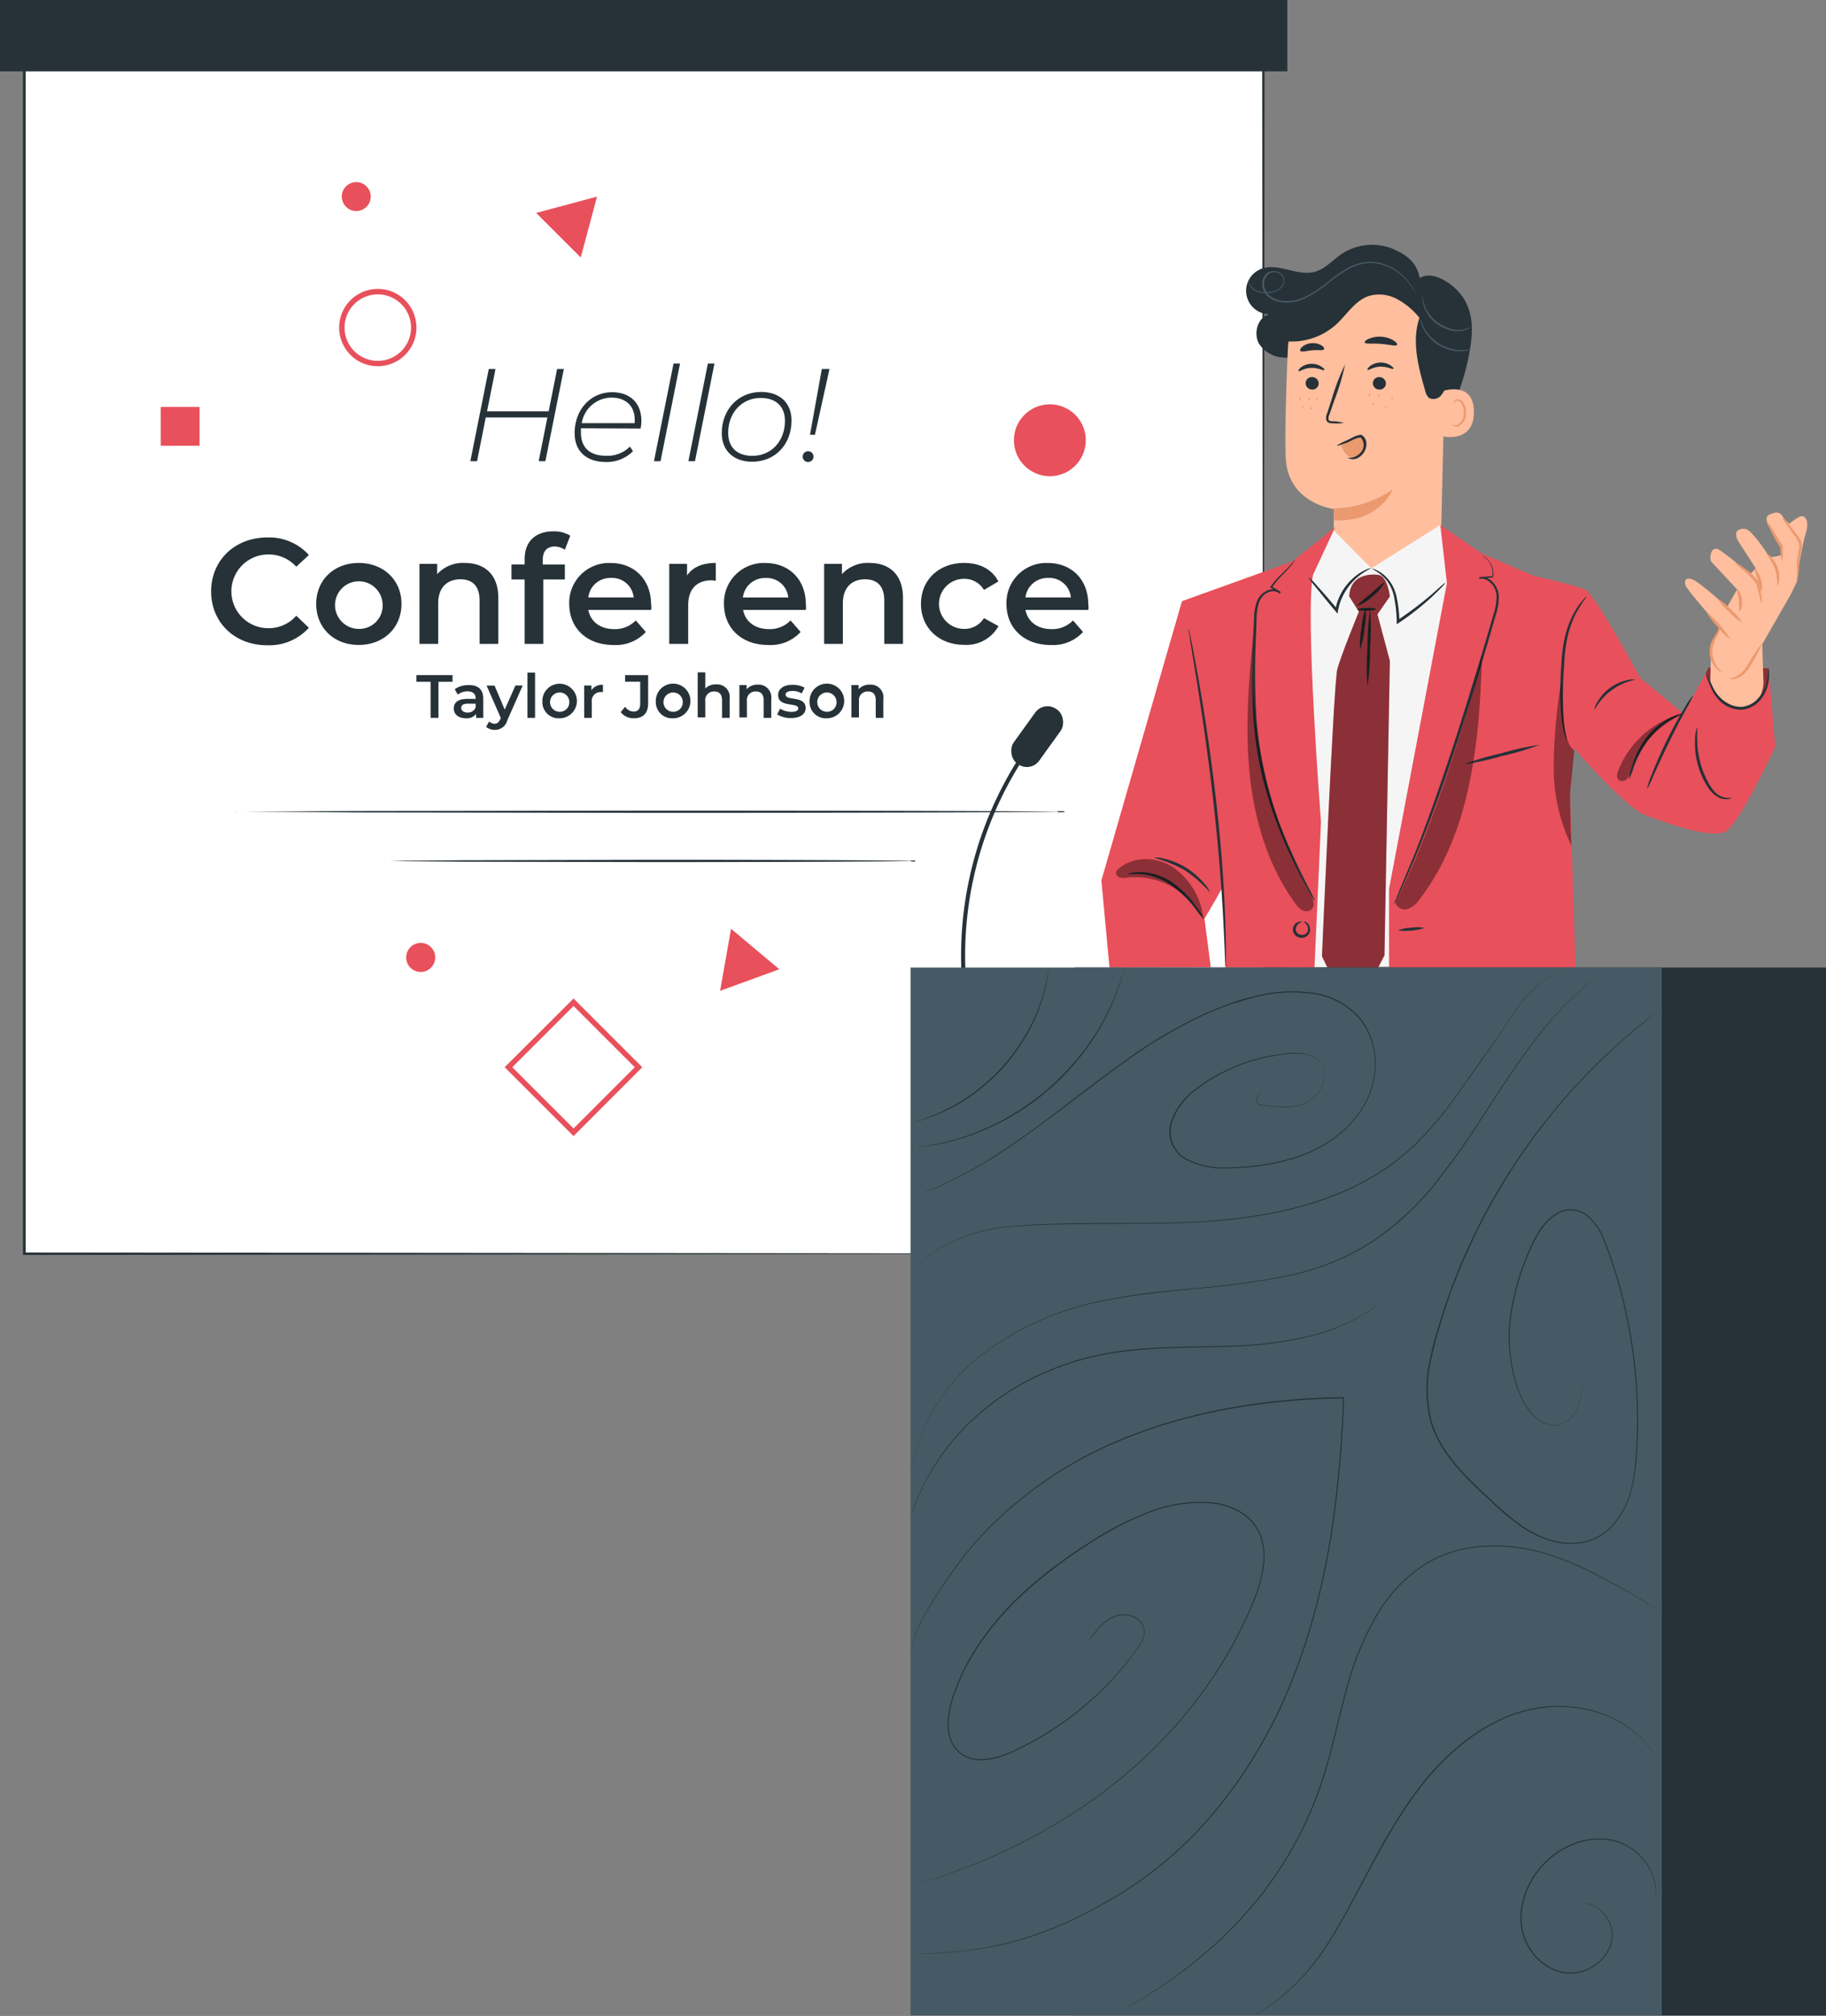<svg xmlns="http://www.w3.org/2000/svg" viewBox="0 0 338.33 373.51"><rect x="0" y="0" width="338.33" height="373.51" fill="#808080" stroke="none"/><defs><style>.cls-1{fill:#fff;}.cls-2{fill:#263238;}.cls-3{fill:#e8505b;}.cls-4{fill:#ffbe9d;}.cls-5{fill:#eb996e;}.cls-6{fill:#455a64;}.cls-7{fill:#f5f5f5;}.cls-8{opacity:0.4;}</style></defs><g id="Layer_2" data-name="Layer 2"><g id="Screen"><rect class="cls-1" x="4.47" y="2.67" width="229.61" height="229.61"/><path class="cls-2" d="M234.09,232.28c0-1.92-.09-91.95-.23-229.61l.23.23L4.5,2.93h0l.26-.26c0,84.08,0,162.88,0,229.61l-.23-.22,229.62.22-229.62.23H4.25v-.23c0-66.73,0-145.53,0-229.61V2.41H4.5l229.59,0h.22v.22C234.18,140.33,234.09,230.36,234.09,232.28Z"/><rect class="cls-2" width="238.53" height="13.22"/><path class="cls-2" d="M104.47,68.37l-3.42,17.08H99.81l1.61-8.1H90l-1.61,8.1H87.15l3.41-17.08h1.25l-1.57,7.84h11.42l1.56-7.84Z"/><path class="cls-2" d="M107.64,79.35c0,.27,0,.54,0,.81,0,2.75,1.61,4.29,4.71,4.29a5.87,5.87,0,0,0,4.37-1.71l.56.86a6.86,6.86,0,0,1-5,2c-3.62,0-5.81-2-5.81-5.34,0-4.35,2.95-7.59,6.95-7.59,3.32,0,5.42,2,5.42,5.32a7.62,7.62,0,0,1-.15,1.41Zm.15-.95h9.81c0-.22,0-.41,0-.63,0-2.64-1.75-4.1-4.29-4.1A5.61,5.61,0,0,0,107.79,78.4Z"/><path class="cls-2" d="M124.8,67.35H126l-3.61,18.1h-1.22Z"/><path class="cls-2" d="M131.16,67.35h1.22l-3.61,18.1h-1.22Z"/><path class="cls-2" d="M133.73,80.26c0-4.37,3.05-7.64,7.29-7.64,3.44,0,5.64,2,5.64,5.29,0,4.39-3,7.64-7.3,7.64C135.92,85.55,133.73,83.48,133.73,80.26ZM145.44,78c0-2.71-1.66-4.27-4.52-4.27-3.44,0-6,2.73-6,6.46,0,2.71,1.66,4.27,4.51,4.27C142.9,84.45,145.44,81.74,145.44,78Z"/><path class="cls-2" d="M148.73,84.6a1,1,0,0,1,1-1,1,1,0,0,1,1,1,1,1,0,0,1-1,1A1,1,0,0,1,148.73,84.6Zm3.54-16.23h1.42L151,80.55h-.92Z"/><path class="cls-2" d="M39.12,109.58c0-5.81,4.44-10,10.41-10a9.87,9.87,0,0,1,7.7,3.25L54.89,105a6.83,6.83,0,0,0-5.19-2.27,6.83,6.83,0,1,0,0,13.66,6.73,6.73,0,0,0,5.19-2.31l2.34,2.23a9.87,9.87,0,0,1-7.72,3.24C43.56,119.57,39.12,115.38,39.12,109.58Z"/><path class="cls-2" d="M58.59,111.88c0-4.44,3.33-7.58,7.88-7.58s7.92,3.14,7.92,7.58-3.31,7.61-7.92,7.61S58.59,116.33,58.59,111.88Zm12.3,0a4.41,4.41,0,1,0-4.42,4.64A4.32,4.32,0,0,0,70.89,111.88Z"/><path class="cls-2" d="M92.33,110.8v8.5H88.86v-8.06c0-2.63-1.31-3.91-3.53-3.91-2.47,0-4.14,1.5-4.14,4.47v7.5H77.72V104.47H81v1.91a6.46,6.46,0,0,1,5.11-2.08C89.69,104.3,92.33,106.33,92.33,110.8Z"/><path class="cls-2" d="M100.57,103.69v.89h4.09v2.78h-4V119.3H97.21V107.36H94.77v-2.78h2.44v-1c0-3.11,1.86-5.13,5.31-5.13a5.62,5.62,0,0,1,3.14.8l-1,2.61a3.39,3.39,0,0,0-1.91-.61C101.32,101.3,100.57,102.11,100.57,103.69Z"/><path class="cls-2" d="M120.65,113H109c.41,2.17,2.22,3.56,4.8,3.56a5.33,5.33,0,0,0,4-1.61l1.86,2.14a7.52,7.52,0,0,1-6,2.41c-5,0-8.19-3.19-8.19-7.61a7.37,7.37,0,0,1,7.66-7.58c4.33,0,7.5,3,7.5,7.67C120.71,112.24,120.68,112.66,120.65,113ZM109,110.69h8.41a4,4,0,0,0-4.19-3.61A4.09,4.09,0,0,0,109,110.69Z"/><path class="cls-2" d="M132.62,104.3v3.31a4,4,0,0,0-.8-.09c-2.64,0-4.31,1.56-4.31,4.58v7.2H124V104.47h3.3v2.16C128.34,105.08,130.15,104.3,132.62,104.3Z"/><path class="cls-2" d="M149.31,113H137.68c.41,2.17,2.22,3.56,4.8,3.56a5.33,5.33,0,0,0,4-1.61l1.86,2.14a7.54,7.54,0,0,1-6,2.41c-5,0-8.2-3.19-8.2-7.61a7.38,7.38,0,0,1,7.67-7.58c4.33,0,7.5,3,7.5,7.67C149.37,112.24,149.34,112.66,149.31,113Zm-11.66-2.3h8.41a4,4,0,0,0-4.19-3.61A4.09,4.09,0,0,0,137.65,110.69Z"/><path class="cls-2" d="M167.31,110.8v8.5h-3.47v-8.06c0-2.63-1.31-3.91-3.53-3.91-2.47,0-4.14,1.5-4.14,4.47v7.5H152.7V104.47H156v1.91a6.46,6.46,0,0,1,5.11-2.08C164.67,104.3,167.31,106.33,167.31,110.8Z"/><path class="cls-2" d="M170.64,111.88c0-4.44,3.33-7.58,8-7.58,2.89,0,5.2,1.19,6.34,3.44l-2.67,1.56a4.19,4.19,0,0,0-3.69-2.06,4.64,4.64,0,0,0,0,9.28,4.2,4.2,0,0,0,3.69-2L185,116a6.76,6.76,0,0,1-6.34,3.47C174,119.49,170.64,116.33,170.64,111.88Z"/><path class="cls-2" d="M201.66,113H190c.42,2.17,2.22,3.56,4.81,3.56a5.31,5.31,0,0,0,4-1.61l1.86,2.14a7.51,7.51,0,0,1-6,2.41c-5,0-8.19-3.19-8.19-7.61a7.38,7.38,0,0,1,7.67-7.58c4.33,0,7.49,3,7.49,7.67C201.71,112.24,201.69,112.66,201.66,113ZM190,110.69h8.42a4,4,0,0,0-4.19-3.61A4.11,4.11,0,0,0,190,110.69Z"/><path class="cls-2" d="M79.78,126.32H77.16v-1.24h6.69v1.24H81.24V133H79.78Z"/><path class="cls-2" d="M89.54,129.44V133H88.21v-.73a2.13,2.13,0,0,1-1.89.81c-1.38,0-2.24-.75-2.24-1.8s.67-1.79,2.5-1.79h1.55v-.09c0-.82-.5-1.31-1.5-1.31a3,3,0,0,0-1.82.6l-.55-1a4.18,4.18,0,0,1,2.54-.75C88.53,126.88,89.54,127.7,89.54,129.44Zm-1.41,1.64v-.7H86.68c-1,0-1.22.36-1.22.8s.43.84,1.15.84A1.54,1.54,0,0,0,88.13,131.08Z"/><path class="cls-2" d="M96.85,127,94,133.45a2.34,2.34,0,0,1-2.32,1.78,2.48,2.48,0,0,1-1.61-.56l.56-1a1.52,1.52,0,0,0,1,.42c.49,0,.79-.24,1.06-.84l.1-.23-2.63-6h1.47l1.89,4.45L95.5,127Z"/><path class="cls-2" d="M97.73,124.61h1.41V133H97.73Z"/><path class="cls-2" d="M100.49,130a3.2,3.2,0,1,1,3.19,3.08A3,3,0,0,1,100.49,130Zm5,0a1.79,1.79,0,1,0-1.8,1.88A1.75,1.75,0,0,0,105.48,130Z"/><path class="cls-2" d="M111.72,126.88v1.34l-.32,0a1.64,1.64,0,0,0-1.75,1.86V133h-1.41v-6h1.34v.88A2.38,2.38,0,0,1,111.72,126.88Z"/><path class="cls-2" d="M115,131.94l.83-1a1.93,1.93,0,0,0,1.57.9c.81,0,1.22-.49,1.22-1.46v-4.07h-2.8v-1.23h4.27v5.23c0,1.85-.93,2.77-2.66,2.77A3,3,0,0,1,115,131.94Z"/><path class="cls-2" d="M121.51,130a3.21,3.21,0,1,1,3.2,3.08A3,3,0,0,1,121.51,130Zm5,0a1.79,1.79,0,1,0-1.79,1.88A1.75,1.75,0,0,0,126.5,130Z"/><path class="cls-2" d="M135.19,129.52V133h-1.41V129.7c0-1.07-.53-1.59-1.43-1.59a1.59,1.59,0,0,0-1.67,1.81v3h-1.41v-8.35h1.41v3a2.66,2.66,0,0,1,2-.77A2.35,2.35,0,0,1,135.19,129.52Z"/><path class="cls-2" d="M142.9,129.52V133h-1.41V129.7c0-1.07-.53-1.59-1.43-1.59a1.59,1.59,0,0,0-1.67,1.81v3H137v-6h1.34v.78a2.61,2.61,0,0,1,2.07-.85A2.35,2.35,0,0,1,142.9,129.52Z"/><path class="cls-2" d="M144,132.37l.54-1.07a4,4,0,0,0,2.1.59c.89,0,1.26-.24,1.26-.66,0-1.15-3.72-.07-3.72-2.47,0-1.13,1-1.88,2.65-1.88a4.73,4.73,0,0,1,2.25.52l-.54,1.07a3.26,3.26,0,0,0-1.72-.45c-.86,0-1.26.28-1.26.68,0,1.21,3.71.13,3.71,2.48,0,1.13-1,1.86-2.72,1.86A4.8,4.8,0,0,1,144,132.37Z"/><path class="cls-2" d="M150,130a3.21,3.21,0,1,1,3.2,3.08A3,3,0,0,1,150,130Zm5,0a1.79,1.79,0,1,0-1.79,1.88A1.75,1.75,0,0,0,155,130Z"/><path class="cls-2" d="M163.67,129.52V133h-1.41V129.7c0-1.07-.53-1.59-1.43-1.59a1.6,1.6,0,0,0-1.68,1.81v3h-1.4v-6h1.34v.78a2.61,2.61,0,0,1,2.07-.85A2.35,2.35,0,0,1,163.67,129.52Z"/><path class="cls-3" d="M70,67.85a7.16,7.16,0,1,1,7.16-7.15A7.16,7.16,0,0,1,70,67.85Zm0-13.31a6.16,6.16,0,1,0,6.16,6.16A6.16,6.16,0,0,0,70,54.54Z"/><circle class="cls-3" cx="194.52" cy="81.57" r="6.66"/><path class="cls-3" d="M177.59,195.06a7.16,7.16,0,1,1,7.16-7.16A7.17,7.17,0,0,1,177.59,195.06Zm0-13.31a6.16,6.16,0,1,0,6.16,6.15A6.17,6.17,0,0,0,177.59,181.75Z"/><path class="cls-3" d="M68.69,36.42A2.68,2.68,0,1,1,66,33.74,2.68,2.68,0,0,1,68.69,36.42Z"/><path class="cls-3" d="M80.64,177.38A2.69,2.69,0,1,1,78,174.7,2.68,2.68,0,0,1,80.64,177.38Z"/><polygon class="cls-3" points="103.47 43.58 99.34 39.45 104.98 37.94 110.62 36.43 109.11 42.06 107.6 47.7 103.47 43.58"/><polygon class="cls-3" points="138.91 181.58 133.42 183.58 134.44 177.83 135.45 172.08 139.92 175.83 144.39 179.58 138.91 181.58"/><rect class="cls-3" x="29.79" y="75.4" width="7.19" height="7.19"/><path class="cls-3" d="M106.27,210.49,93.51,197.73,106.27,185,119,197.73ZM94.92,197.73l11.35,11.35,11.34-11.35-11.34-11.34Z"/><path class="cls-2" d="M195.81,150.3l.34,0,1.07,0v.09c-6.49.12-38.1.21-76.09.21l-54.82-.07L49.7,150.4l-4.52,0-1.17,0a2,2,0,0,1-.4,0,3,3,0,0,1,.4,0l1.17,0,4.52-.05,16.61-.08,54.82-.08c38,0,69.6.09,76.09.22v.09l-1.07,0A1.44,1.44,0,0,1,195.81,150.3Z"/><path class="cls-2" d="M168.66,159.42l.22,0,.69,0v.09c-4.16.12-24.39.21-48.7.21l-35.08-.07-10.63-.09-2.89-.05-.75,0a.79.79,0,0,1-.25,0,.67.67,0,0,1,.25,0l.75,0,2.89-.05,10.63-.08,35.08-.08c24.31,0,44.54.09,48.7.21v.1l-.69,0C168.73,159.44,168.66,159.43,168.66,159.42Z"/></g><g id="Character_4" data-name="Character 4"><path class="cls-2" d="M233.67,49.82c3.14-1.21,6.69,1.42,9.94.54,2-.54,3.36-2.25,5.07-3.37a10.29,10.29,0,0,1,9.11-1c2.82,1.18,4.68,2.53,5.27,5.53,2.37-1.6,6.72,1.21,8.34,4.11s1.5,6,.93,9.31a43.8,43.8,0,0,1-6.12,15.93c-.27.43-.71.91-1.19.73a1.13,1.13,0,0,1-.54-.85,37,37,0,0,1-.49-8.93,22.23,22.23,0,0,0-1.2-8.82c-1.14-2.76-3.54-5.19-6.51-5.55a9.48,9.48,0,0,0-6.23,1.81c-1.84,1.22-3.42,2.78-5.16,4.14a12.15,12.15,0,0,1-5.91,2.8,5.78,5.78,0,0,1-5.71-2.53c-1.08-1.93-.24-4.84,1.88-5.45a4.34,4.34,0,0,1-1.48-8.39Z"/><path class="cls-4" d="M267.78,66.17,267,99.68c-.13,5.7-5.74,10.52-11.42,10.1h0c-5.31-.38-8.64-5.26-8.52-10.58.07-2.52.11-4.62.1-4.88,0,0-8.51-1-8.93-9.46-.2-4.08.06-12.54.39-20.18A15.78,15.78,0,0,1,253.8,49.61l.81,0C263.43,49.76,268.2,57.36,267.78,66.17Z"/><path class="cls-5" d="M247.14,94.2a19.74,19.74,0,0,0,10.92-3.55s-2.38,6.19-10.86,5.74Z"/><path class="cls-2" d="M241.91,71a1.22,1.22,0,0,0,1.22,1.18,1.16,1.16,0,0,0,1.2-1.14,1.2,1.2,0,0,0-1.21-1.17A1.15,1.15,0,0,0,241.91,71Z"/><path class="cls-2" d="M240.59,68.76c.16.16,1-.56,2.35-.6s2.28.57,2.41.4-.09-.35-.52-.63a3.25,3.25,0,0,0-1.94-.52,3.15,3.15,0,0,0-1.86.68C240.64,68.41,240.52,68.7,240.59,68.76Z"/><path class="cls-2" d="M254.37,71a1.21,1.21,0,0,0,1.21,1.18,1.16,1.16,0,0,0,1.21-1.14,1.21,1.21,0,0,0-1.21-1.17A1.15,1.15,0,0,0,254.37,71Z"/><path class="cls-2" d="M253.38,68.53c.16.15,1.05-.56,2.35-.6s2.28.56,2.41.4-.09-.35-.52-.64a3.39,3.39,0,0,0-1.94-.52,3.22,3.22,0,0,0-1.86.68C253.43,68.17,253.31,68.46,253.38,68.53Z"/><path class="cls-2" d="M249,78.35a8,8,0,0,0-2.13-.3c-.33,0-.65-.08-.71-.3a1.66,1.66,0,0,1,.18-1l.89-2.56a44.4,44.4,0,0,0,2-6.7,43.13,43.13,0,0,0-2.5,6.53c-.29.9-.57,1.75-.84,2.57a2,2,0,0,0-.13,1.31.83.83,0,0,0,.57.47,2.4,2.4,0,0,0,.57.06A8.75,8.75,0,0,0,249,78.35Z"/><path class="cls-2" d="M252.86,63.45c.14.35,1.43.13,3,.26s2.79.49,3,.17c.08-.16-.15-.48-.66-.8a5.14,5.14,0,0,0-4.52-.33C253.07,63,252.8,63.28,252.86,63.45Z"/><path class="cls-2" d="M240.93,65c.24.29,1.13,0,2.2-.1s2,.12,2.2-.2c.08-.15-.07-.44-.48-.71a3.08,3.08,0,0,0-1.81-.41,3,3,0,0,0-1.73.66C240.94,64.53,240.83,64.84,240.93,65Z"/><path class="cls-4" d="M267.32,72.46c.14-.06,5.75-1.93,5.78,3.86s-5.79,4.63-5.8,4.46S267.32,72.46,267.32,72.46Z"/><path class="cls-5" d="M269.06,78.58s.1.07.27.14a1,1,0,0,0,.75,0,2.51,2.51,0,0,0,1.14-2.25,3.17,3.17,0,0,0-.29-1.44,1.12,1.12,0,0,0-.76-.77.5.5,0,0,0-.59.28c-.08.16,0,.27-.07.28s-.13-.09-.08-.33a.67.67,0,0,1,.22-.37.81.81,0,0,1,.56-.15,1.42,1.42,0,0,1,1.06.9,3.47,3.47,0,0,1,.36,1.61A2.61,2.61,0,0,1,270.17,79a1.08,1.08,0,0,1-.92-.15C269.07,78.72,269,78.59,269.06,78.58Z"/><path class="cls-2" d="M236.76,63a12.26,12.26,0,0,0,10.77-2.85c2-1.82,3.49-4.39,6-5.28a6.86,6.86,0,0,1,5.28.52A13.34,13.34,0,0,1,263,58.89c-1.48,4.37-.2,9.12,1.08,13.55a2.32,2.32,0,0,0,.73,1.31,1.83,1.83,0,0,0,2.28-.6,7.09,7.09,0,0,0,1.43-3.83,23.71,23.71,0,0,0-.41-9.38,16.2,16.2,0,0,0-4.75-8,15.42,15.42,0,0,0-10.92-3.67,18.85,18.85,0,0,0-10.78,4.32,11,11,0,0,0-3.4,4.22"/><path class="cls-6" d="M231.32,52a1.2,1.2,0,0,0,.07.5,2.4,2.4,0,0,0,.85,1.17,3.72,3.72,0,0,0,2.19.64,6.05,6.05,0,0,0,1.43-.15,3,3,0,0,0,1.45-.73,2,2,0,0,0,.66-1.66,1.8,1.8,0,0,0-1.28-1.44,2.46,2.46,0,0,0-1.05-.09,1.94,1.94,0,0,0-1,.48,2.64,2.64,0,0,0-.79,2.06,3.11,3.11,0,0,0,1,2.09A4.73,4.73,0,0,0,237,55.93a7.67,7.67,0,0,0,4.93-.72,22.19,22.19,0,0,0,4.18-2.74,26.85,26.85,0,0,1,3.79-2.62,8.59,8.59,0,0,1,3.93-1.12,8.41,8.41,0,0,1,3.5.76,10.31,10.31,0,0,1,4,3.35c.36.5.61.91.78,1.2a2.64,2.64,0,0,0,.26.43l-.05-.12-.16-.34a12.6,12.6,0,0,0-.74-1.24,10.18,10.18,0,0,0-4-3.46,8.42,8.42,0,0,0-3.58-.82,8.9,8.9,0,0,0-4.06,1.12A27.9,27.9,0,0,0,246,52.25a22.61,22.61,0,0,1-4.13,2.7,7.41,7.41,0,0,1-4.74.7,4.38,4.38,0,0,1-2-1,2.77,2.77,0,0,1-.91-1.9,2.38,2.38,0,0,1,.69-1.86,1.74,1.74,0,0,1,1.78-.35,1.57,1.57,0,0,1,1.13,1.23,1.82,1.82,0,0,1-.58,1.49,2.9,2.9,0,0,1-1.35.71,6.9,6.9,0,0,1-1.39.16,3.75,3.75,0,0,1-2.12-.57,2.45,2.45,0,0,1-.87-1.1A4.35,4.35,0,0,1,231.32,52Z"/><path class="cls-6" d="M272.62,60.57a10.17,10.17,0,0,1-1.75.52,5,5,0,0,1-1.95-.13,8.37,8.37,0,0,1-2.2-1A6.73,6.73,0,0,1,264,56.65a12.8,12.8,0,0,1-.45-1.78,1.4,1.4,0,0,0,0,.5,5.56,5.56,0,0,0,.27,1.35,6.6,6.6,0,0,0,2.74,3.52,8.38,8.38,0,0,0,2.3,1,4.93,4.93,0,0,0,2,.07,4.28,4.28,0,0,0,1.3-.45A1.65,1.65,0,0,0,272.62,60.57Z"/><path class="cls-6" d="M272.52,64.76c0-.05-.68.13-1.77.1a7.93,7.93,0,0,1-6.92-4.21c-.52-1-.67-1.63-.72-1.62a1.23,1.23,0,0,0,.08.48,7.43,7.43,0,0,0,.46,1.24,7.83,7.83,0,0,0,2.92,3.2,7.74,7.74,0,0,0,4.18,1.12,7,7,0,0,0,1.31-.16C272.37,64.84,272.53,64.78,272.52,64.76Z"/><path class="cls-5" d="M257.91,73.9a.16.16,0,0,0,.17-.14.15.15,0,0,0-.12-.17.15.15,0,0,0-.17.13A.16.16,0,0,0,257.91,73.9Z"/><path class="cls-5" d="M255.41,73.43c.07,0,.15-.06.17-.16a.15.15,0,1,0-.29,0A.19.19,0,0,0,255.41,73.43Z"/><path class="cls-5" d="M253.73,73.45c.08,0,.15-.1.16-.22s0-.24-.12-.25-.15.09-.16.22S253.65,73.44,253.73,73.45Z"/><path class="cls-5" d="M256.75,75.5c.08,0,.14,0,.14-.1s-.07-.09-.15-.08-.14,0-.14.09S256.67,75.5,256.75,75.5Z"/><path class="cls-5" d="M254.45,75.06a.16.16,0,0,0,.15-.16.15.15,0,0,0-.13-.17.17.17,0,0,0-.16.16A.16.16,0,0,0,254.45,75.06Z"/><path class="cls-5" d="M242.54,74.09a.16.16,0,0,0,.17-.14.15.15,0,0,0-.12-.18.15.15,0,0,0-.17.13A.17.17,0,0,0,242.54,74.09Z"/><path class="cls-5" d="M240.84,74c.08,0,.15-.07.16-.17a.18.18,0,0,0-.14-.19c-.08,0-.14.07-.15.17S240.76,74,240.84,74Z"/><path class="cls-5" d="M244,74.07a.13.13,0,0,0,.16-.1.14.14,0,0,0-.28,0A.13.13,0,0,0,244,74.07Z"/><path class="cls-5" d="M242.85,75.81a.15.15,0,0,0,.19-.1.15.15,0,1,0-.27-.11A.16.16,0,0,0,242.85,75.81Z"/><path class="cls-5" d="M241.39,75.58a.15.15,0,0,0,.1-.16.14.14,0,0,0-.27.08A.13.13,0,0,0,241.39,75.58Z"/><path class="cls-5" d="M248.45,82.33c1.62,5.29,6.35.56,3.46-1.55a24.84,24.84,0,0,0-3.66,1.36"/><path class="cls-2" d="M249.63,84.77c1.72.4,4.05-1.61,2.56-3.67-.71-.21-2.15.83-2.88,1-2.07.78-2.14.61-.15-.34.9-.31,2.05-1.25,3.12-1.2C254.64,82.23,251.93,86.22,249.63,84.77Z"/><polygon class="cls-7" points="246.92 98.06 254.09 105.3 266.87 97.26 270.61 103.94 264.27 179.04 238.19 179.26 239.92 110.5 246.92 98.06"/><path class="cls-3" d="M205.57,179.26l-1.5-16.13L219,111.38,223.84,130s3.1,32.64,3.1,33.31-3.77,6.89-3.77,6.89l1.16,9Z"/><path class="cls-3" d="M247.39,97.67l-8,6.38L219,111.38l3.93,20.87,3.6,32.15.57,14.86h16.46l1.2-27s-3-38.65-1.47-45.76Z"/><path class="cls-3" d="M266.87,97.26l7.6,5.24,9.77,4.22s10.54,2.31,10.09,3-3.42,37.22-3.42,37.22l1,32.34H257.37V164.68l10.72-56.62Z"/><path class="cls-3" d="M294.05,109.7c1.46.39,9.85,15.9,9.85,15.9l8.06,6.69,4.65-8.61,11.08.14,1.23,14.49s-6.57,14.22-9.16,15.72-10.8-1.5-14.9-3-15.37-14.89-15.37-14.89Z"/><path class="cls-2" d="M223.09,170.36a18,18,0,0,1-1.62-2,21.48,21.48,0,0,0-4.37-4.29,11.7,11.7,0,0,0-5.63-2.12,24.59,24.59,0,0,0-2.55.05s.22-.13.66-.24a7.36,7.36,0,0,1,1.91-.18,11.06,11.06,0,0,1,5.91,2.06,18.45,18.45,0,0,1,4.36,4.5A9.63,9.63,0,0,1,223.09,170.36Z"/><path class="cls-2" d="M224.2,165.34a24.54,24.54,0,0,0-4.67-4.1,25.29,25.29,0,0,0-5.77-2.34,4.87,4.87,0,0,1,1.86.18,13.69,13.69,0,0,1,4.18,1.71,14.08,14.08,0,0,1,3.41,3A4.63,4.63,0,0,1,224.2,165.34Z"/><path class="cls-2" d="M243.61,167a4.84,4.84,0,0,1-.4-.62c-.24-.41-.6-1-1-1.81-.88-1.59-2.12-3.91-3.47-6.87a81.64,81.64,0,0,1-4-10.67,63,63,0,0,1-2.48-13.75,134.53,134.53,0,0,1-.06-15.13q.08-1.73.15-3.33a10.87,10.87,0,0,1,.45-3.13,4.24,4.24,0,0,1,.72-1.34,3.58,3.58,0,0,1,1.18-.88,2.45,2.45,0,0,1,2.62.23l-.2.28-1.66-1.07-.13-.08.08-.12a13.94,13.94,0,0,1,1.92-2.23c.6-.6,1.12-1.11,1.52-1.53s.7-.77.89-1,.27-.37.29-.36a1.63,1.63,0,0,1-.23.41,9.13,9.13,0,0,1-.83,1.07c-.38.44-.89,1-1.47,1.58a14.84,14.84,0,0,0-1.83,2.22l-.05-.21,1.68,1-.2.27a2.09,2.09,0,0,0-2.24-.14,2.93,2.93,0,0,0-1,.79,4,4,0,0,0-.64,1.22,11,11,0,0,0-.4,3q-.06,1.62-.12,3.33a141.78,141.78,0,0,0,.11,15.08,71.83,71.83,0,0,0,6.33,24.31c1.3,3,2.48,5.31,3.31,6.92l.94,1.86A4.3,4.3,0,0,1,243.61,167Z"/><path class="cls-2" d="M258.27,167.56a3.5,3.5,0,0,1,.25-.7l.82-2c.72-1.7,1.74-4.17,3-7.23,2.41-6.13,5.46-14.71,8.47-24.3,1.81-5.74,3.45-11.17,4.88-15.95l1-3.45a11,11,0,0,0,.6-3.19c.1-2-1.59-3.78-3.15-3.5l0-.31,2.46-.2-.11.1a3.51,3.51,0,0,0-.94-3.14,5.93,5.93,0,0,0-1-.73,2.44,2.44,0,0,1,1,.63,3.63,3.63,0,0,1,1.1,3.29l0,.09h-.09l-2.46.26,0-.31c1.82-.34,3.67,1.61,3.6,3.81a11.42,11.42,0,0,1-.58,3.31c-.33,1.11-.66,2.27-1,3.46-1.4,4.79-3,10.23-4.83,16-3,9.61-6.12,18.18-8.63,24.29-1.25,3.05-2.33,5.49-3.1,7.17l-.91,1.92A5.8,5.8,0,0,1,258.27,167.56Z"/><path class="cls-2" d="M263.94,171.94a12,12,0,0,1-4.91.45,6.23,6.23,0,0,1,2.43-.49A6,6,0,0,1,263.94,171.94Z"/><path class="cls-2" d="M241.2,170.81c0,.08-.49.09-.88.65a1.3,1.3,0,0,0-.2,1,1.06,1.06,0,0,0,1,.73,1.08,1.08,0,0,0,1.1-.48,1.32,1.32,0,0,0,.06-1.06c-.24-.64-.73-.77-.7-.85s.62-.07,1,.7a1.63,1.63,0,0,1,0,1.44,1.64,1.64,0,0,1-3-.37,1.62,1.62,0,0,1,.38-1.38C240.62,170.59,241.24,170.75,241.2,170.81Z"/><path class="cls-2" d="M285.25,138a50.43,50.43,0,0,1-6.93,2.06,50.41,50.41,0,0,1-7.07,1.56,48.72,48.72,0,0,1,6.94-2.06A50.45,50.45,0,0,1,285.25,138Z"/><path class="cls-2" d="M290.3,137.09a3.46,3.46,0,0,1-.4-1,17.84,17.84,0,0,1-.55-2.95,56.59,56.59,0,0,1-.06-9.86,28,28,0,0,1,.7-5.41,17.58,17.58,0,0,1,1.57-4.17,12.77,12.77,0,0,1,1.7-2.48,3.6,3.6,0,0,1,.79-.77,27.55,27.55,0,0,0-2.16,3.41,19.31,19.31,0,0,0-1.44,4.12,30.51,30.51,0,0,0-.64,5.33,70.7,70.7,0,0,0-.09,9.79C289.89,135.58,290.38,137.06,290.3,137.09Z"/><path class="cls-2" d="M303,125.94a11.07,11.07,0,0,0-7.59,5.64,3,3,0,0,1,.5-1.4,8.27,8.27,0,0,1,2.35-2.69,8.52,8.52,0,0,1,3.26-1.48A3,3,0,0,1,303,125.94Z"/><path class="cls-2" d="M305.15,146.24a14.46,14.46,0,0,1,.89-2.72c.64-1.65,1.59-3.9,2.78-6.32s2.39-4.56,3.31-6.07a13.53,13.53,0,0,1,1.61-2.37,17.7,17.7,0,0,1-1.29,2.55c-.83,1.56-2,3.71-3.16,6.12s-2.19,4.62-2.91,6.23A18,18,0,0,1,305.15,146.24Z"/><path class="cls-2" d="M301.83,144.44a8.87,8.87,0,0,1,.52-2.35,17.73,17.73,0,0,1,2.55-5.23,13.09,13.09,0,0,1,4.43-3.78,7,7,0,0,1,2.25-.86c0,.08-.81.43-2.07,1.18a14.45,14.45,0,0,0-4.19,3.77,21.1,21.1,0,0,0-2.62,5A15.27,15.27,0,0,1,301.83,144.44Z"/><path class="cls-2" d="M320.91,147.79s-.19.17-.62.25a3,3,0,0,1-1.82-.28,5.24,5.24,0,0,1-2-1.86A14.79,14.79,0,0,1,315,143a15.14,15.14,0,0,1-.94-5.85,6.41,6.41,0,0,1,.41-2.41c.08,0-.07.93,0,2.42a16.89,16.89,0,0,0,1.06,5.65c.81,2.08,1.87,4,3.14,4.64A3.55,3.55,0,0,0,320.91,147.79Z"/><path class="cls-3" d="M257.52,110.5s-.4-3.8-2.18-4-5.22.12-5.34,4l1.78,2.84s-3.32,8.07-4,10.68-2.84,53.16-2.84,53.16l5.58,11.46,6-11.64,1-54.55-2.3-8.63Z"/><path class="cls-2" d="M267.78,108s-.17.28-.56.7-1,1-1.72,1.71a49.72,49.72,0,0,1-6.33,5l-.38.25,0-.45,0-.23a24.54,24.54,0,0,0-.5-4.42,7.29,7.29,0,0,0-1.51-3.2,8.84,8.84,0,0,0-2.65-2,2.28,2.28,0,0,1,.89.26,6.26,6.26,0,0,1,2,1.48,7.35,7.35,0,0,1,1.71,3.33,23.18,23.18,0,0,1,.55,4.5l0,.23-.41-.2a67.51,67.51,0,0,0,6.37-4.81C266.81,108.76,267.73,107.9,267.78,108Z"/><path class="cls-2" d="M254,105.29c0,.09-1,.43-2.26,1.47a10.92,10.92,0,0,0-3.56,5.25c-.11.38-.19.77-.26,1.13l-.1.55-.35-.42c-1.47-1.76-2.76-3.33-3.67-4.47a10.63,10.63,0,0,1-1.37-1.9,11.65,11.65,0,0,1,1.64,1.68c1,1.08,2.31,2.61,3.79,4.36l-.45.12a12,12,0,0,1,.27-1.2,10.46,10.46,0,0,1,3.83-5.39,8.24,8.24,0,0,1,1.77-1A1.94,1.94,0,0,1,254,105.29Z"/><path class="cls-2" d="M254.94,112.85c0,.15-.75.28-1.69.3s-1.71-.09-1.71-.23.76-.27,1.7-.29S254.94,112.71,254.94,112.85Z"/><path class="cls-2" d="M256.58,107.8a7.72,7.72,0,0,1-2.24,2.65,7.62,7.62,0,0,1-3,1.83,24.43,24.43,0,0,1,2.61-2.22A24.1,24.1,0,0,1,256.58,107.8Z"/><path class="cls-2" d="M252,120.32a15,15,0,0,1,.27-3.89,15.09,15.09,0,0,1,.78-3.83,14.27,14.27,0,0,1-.26,3.9A14.69,14.69,0,0,1,252,120.32Z"/><path class="cls-2" d="M253.37,127.16a51.06,51.06,0,0,1,0-7.14,50.46,50.46,0,0,1,.49-7.12,47.63,47.63,0,0,1,0,7.14A47,47,0,0,1,253.37,127.16Z"/><g class="cls-8"><path d="M257.52,110.5s-.4-3.8-2.18-4-5.22.12-5.34,4l1.78,2.84s-3.32,8.07-4,10.68-2.84,53.16-2.84,53.16l5.58,11.46,6-11.64,1-54.55-2.3-8.63Z"/></g><path class="cls-2" d="M227.08,179.26a2.84,2.84,0,0,1-.06-.65c0-.47-.05-1.08-.08-1.84-.05-1.6-.16-3.91-.31-6.77-.3-5.71-.9-13.59-1.9-22.27s-2.18-16.49-3.08-22.14c-.45-2.78-.82-5-1.09-6.7-.12-.74-.21-1.35-.28-1.82a4.24,4.24,0,0,1-.07-.64,2.59,2.59,0,0,1,.17.62c.1.47.22,1.07.38,1.81.32,1.57.75,3.84,1.25,6.66,1,5.64,2.23,13.47,3.24,22.15S226.8,164.26,227,170c.11,2.87.15,5.19.14,6.79,0,.75,0,1.37,0,1.84A3,3,0,0,1,227.08,179.26Z"/><g class="cls-8"><path d="M232.51,114.71c-.92,9-1.84,18.09-1.11,27.12s3.21,18.12,8.52,25.46a4.25,4.25,0,0,0,1.29,1.31,1.55,1.55,0,0,0,1.73-.06c.81-.69.34-2-.17-2.94a87.9,87.9,0,0,1-10.26-50.89"/></g><g class="cls-8"><path d="M258.6,166.93c-.13,1,1.12,1.75,2.11,1.52a4.37,4.37,0,0,0,2.33-1.86c5-6.48,7.84-14.37,9.4-22.39s1.86-14.61,2.16-22.77c-4,16.58-11.48,37.47-16.48,46.46"/></g><g class="cls-8"><path d="M289.35,126.56s-.36,10.73,2.35,12.49l-.81,8s.13,7.12.27,9.61a32.9,32.9,0,0,1-3.28-14.47,99.28,99.28,0,0,1,1.23-14.9"/></g><g class="cls-8"><path d="M316.07,124.68a9.27,9.27,0,0,0,4.23,5.8,5,5,0,0,0,2.2.71,4.68,4.68,0,0,0,4-2.54,12.54,12.54,0,0,0,1.15-4.83l-11.08-.14Z"/></g><g class="cls-8"><path d="M223,170.43a14.16,14.16,0,0,0-14.22-7.83,3.29,3.29,0,0,1-1.25,0,1,1,0,0,1-.74-.91,1.28,1.28,0,0,1,.5-.76c2.79-2.4,7.25-2.23,10.26-.1a13.41,13.41,0,0,1,5.45,9.59"/></g><g class="cls-8"><path d="M311.45,132.27a17.64,17.64,0,0,0-11.62,10.51c-.21.55-.37,1.26.05,1.69a1.17,1.17,0,0,0,1.57-.15,3.79,3.79,0,0,0,.76-1.56,17.54,17.54,0,0,1,9.3-10.27"/></g><path class="cls-4" d="M316.86,126.8l.18-6.52a1.58,1.58,0,0,1,.13-.56l1.47-3.53s-6-6.83-6.31-7.67-.12-1.73,1.36-1.11,6.31,5.07,6.31,5.07l1.85-3.29s-4.33-4.62-4.76-5.12-.18-3.09,1.43-2.22a51.48,51.48,0,0,1,5.68,4.57l1.12-1.11-3.22-5s-1.11-1.73.25-2.22,2,.49,3,1.61a36,36,0,0,1,2.51,3.52l1-.08,1.47-.35-.11-1.72s-2-2.86-2.32-3.5-1.11-1.76,0-2.25,1.84-.59,2.43.42a6.29,6.29,0,0,0,1.22,1.3,8.47,8.47,0,0,1,2-1.35c.88-.27,1.92.74.89,3.56-.17.47-1.17,5.66-1.17,5.66l-.25,2.72-1.18,2.43-5.32,9.29.2,6.35a6.38,6.38,0,0,1-1,4.06,3.7,3.7,0,0,1-4.12,1.21A8.21,8.21,0,0,1,316.86,126.8Z"/><path class="cls-5" d="M326.38,111.79a11,11,0,0,1-.37-1.42l-.42-1.52c-.07-.29-.16-.59-.23-.92a1,1,0,0,1,0-.15.48.48,0,0,1,0-.13l0,0a.25.25,0,0,1,.23-.13.31.31,0,0,1,.18.07h0l0,.05,0,.06,0,.08s0,0,0,.16v0a.3.3,0,0,1-.17.2.28.28,0,0,1-.21,0h0l-.06-.06,0,0,0,0-.05-.1a4.4,4.4,0,0,0-.26-.39,22.79,22.79,0,0,0-2.53-2.38c-.68-.58-1.09-1-1-1s.52.23,1.27.74a14.18,14.18,0,0,1,2.7,2.35,3.7,3.7,0,0,1,.31.46l.06.12h0l-.14.09s0,.07-.09.06c-.33,0-.2,0-.23,0l0,0h0l.14-.07c.05,0,.08-.06.1,0s.06,0,.18,0,0,0,.06,0v.08l.2.9c.13.59.25,1.12.31,1.57A2.79,2.79,0,0,1,326.38,111.79Z"/><path class="cls-5" d="M329.3,108.52a11.06,11.06,0,0,0-.43-3.13c-.61-1.63-1.64-2.72-1.5-2.83a4.91,4.91,0,0,1,2,2.65,5,5,0,0,1,.28,2.38C329.55,108.2,329.35,108.53,329.3,108.52Z"/><path class="cls-5" d="M320.64,118.49a12,12,0,0,1-2.48-2.46,12.27,12.27,0,0,1-2.09-2.81,23.35,23.35,0,0,1,4.57,5.27Z"/><path class="cls-5" d="M322.83,115.38a10.28,10.28,0,0,1-2.49-2.06,10,10,0,0,1-2.12-2.44,10.54,10.54,0,0,1,2.49,2.07A10,10,0,0,1,322.83,115.38Z"/><path class="cls-5" d="M319,124.5s-.56-.14-1.14-.81a4.72,4.72,0,0,1-1.11-3.21,4.43,4.43,0,0,1,.5-1.84c.27-.52.56-.93.76-1.29.43-.7.47-1.22.55-1.22s.15.58-.22,1.39a7.53,7.53,0,0,0-1.07,3,4.94,4.94,0,0,0,.88,3C318.6,124.14,319.05,124.43,319,124.5Z"/><path class="cls-5" d="M326.43,119.4a27.7,27.7,0,0,1-2.15,4,6.26,6.26,0,0,1-1.11,1.44,4,4,0,0,1-1.28.8c-.83.29-1.38.14-1.36.09s.51-.08,1.21-.43a5.17,5.17,0,0,0,2.1-2.17C325.09,121,326.29,119.3,326.43,119.4Z"/><path class="cls-5" d="M330.15,104.05a9.12,9.12,0,0,1-.24-2.7l0,.14c-.25-.34-.51-.74-.76-1.16-.57-1-1-1.91-1.33-2.56s-.55-1-.49-1.09.38.29.8.91.92,1.51,1.47,2.47c.24.42.48.81.71,1.15l0,.07v.07A9.3,9.3,0,0,1,330.15,104.05Z"/><path class="cls-5" d="M332.78,108s.08-.4.13-1.09.07-1.67,0-2.83v0c.15-.85.31-1.74.48-2.68l0-.2v0a3.64,3.64,0,0,0-1-2.08c-.41-.59-.81-1.15-1.19-1.68a6.78,6.78,0,0,1-1-1.62,7,7,0,0,1,1.27,1.4c.41.52.84,1,1.28,1.62a8.51,8.51,0,0,1,.73,1,2.45,2.45,0,0,1,.4,1.39h0v0l0,.2c-.18.94-.36,1.83-.52,2.67v0a15.46,15.46,0,0,1-.23,2.88C333.06,107.63,332.83,108,332.78,108Z"/><path class="cls-5" d="M322.3,113.34a19.15,19.15,0,0,1-.09-2.12c-.11-1.15-.5-2-.37-2.1s.76.77.89,2A2.77,2.77,0,0,1,322.3,113.34Z"/><path class="cls-5" d="M326.26,109.7a18.65,18.65,0,0,1-.51-2.21,18.35,18.35,0,0,1-.7-2.16c.11-.09.85.73,1.2,2A3.21,3.21,0,0,1,326.26,109.7Z"/><rect class="cls-2" x="199.13" y="179.26" width="139.2" height="194.14"/><path class="cls-2" d="M178.18,180.91a68,68,0,0,1,13.24-44.27l.6.45a67.21,67.21,0,0,0-13.09,43.77Z"/><rect class="cls-2" x="189.29" y="130.25" width="5.81" height="12.44" rx="2.82" transform="translate(115.85 -86.54) rotate(35.73)"/><rect class="cls-6" x="168.71" y="179.26" width="139.2" height="194.14"/><path class="cls-2" d="M208.34,179.29s0,.18-.13.53-.26.9-.43,1.52c-.09.33-.2.7-.31,1.09s-.3.81-.47,1.27a29.79,29.79,0,0,1-1.26,3.05c-.26.56-.54,1.14-.83,1.74s-.66,1.18-1,1.81a41.57,41.57,0,0,1-2.49,3.86,45.74,45.74,0,0,1-15.8,13.67,42,42,0,0,1-4.18,1.91c-.67.26-1.31.55-1.94.75l-1.84.57a32.69,32.69,0,0,1-3.2.81c-.48.1-.92.21-1.33.28l-1.13.15-1.56.2-.54.06.54-.1,1.55-.24,1.13-.17c.4-.08.84-.19,1.31-.3a29.78,29.78,0,0,0,3.19-.83l1.82-.58c.64-.21,1.27-.5,1.93-.76a44.32,44.32,0,0,0,4.16-1.92,50.36,50.36,0,0,0,8.64-5.91,51.31,51.31,0,0,0,7.1-7.7c.91-1.33,1.81-2.57,2.5-3.83.35-.63.73-1.21,1-1.81l.84-1.72a29.16,29.16,0,0,0,1.28-3c.18-.45.35-.87.49-1.26l.33-1.09c.18-.61.34-1.1.46-1.5S208.34,179.29,208.34,179.29Z"/><path class="cls-2" d="M194.26,179.73s0,.13,0,.4l-.18,1.14a14.11,14.11,0,0,1-.37,1.8,22.92,22.92,0,0,1-.65,2.33c-.15.43-.3.88-.45,1.34s-.38.93-.58,1.42a33.59,33.59,0,0,1-1.47,3.05,39.12,39.12,0,0,1-4.44,6.33,38.46,38.46,0,0,1-5.74,5.2,31.38,31.38,0,0,1-2.84,1.83c-.46.26-.89.53-1.33.75l-1.28.61a20.92,20.92,0,0,1-2.23.94,13.26,13.26,0,0,1-1.74.59l-1.11.32-.39.1.38-.14,1.1-.36a13.19,13.19,0,0,0,1.71-.62,22.6,22.6,0,0,0,2.22-1l1.26-.62c.44-.22.87-.5,1.33-.76.92-.5,1.83-1.17,2.81-1.84a35.36,35.36,0,0,0,10.12-11.46,33.52,33.52,0,0,0,1.48-3c.2-.48.42-.94.59-1.4s.31-.91.46-1.33c.32-.84.49-1.64.68-2.32a15,15,0,0,0,.4-1.78c.08-.45.16-.82.22-1.14S194.26,179.73,194.26,179.73Z"/><path class="cls-2" d="M234,202.17a1.46,1.46,0,0,0-.62.38,1.63,1.63,0,0,0-.43.81,1.48,1.48,0,0,0,.27,1.24h0a26.06,26.06,0,0,0,5.37.45,9.22,9.22,0,0,0,3.56-.84,6.12,6.12,0,0,0,2.84-3.11,4.93,4.93,0,0,0,.39-2.3,3.56,3.56,0,0,0-1-2.21c-1.25-1.24-3.23-1.47-5.1-1.35a33.22,33.22,0,0,0-12,3.2,31.52,31.52,0,0,0-5.89,3.65,12.64,12.64,0,0,0-4.22,5.86,5.75,5.75,0,0,0,.09,3.71,5.89,5.89,0,0,0,2.42,2.94,14.66,14.66,0,0,0,7.79,1.69c5.48-.14,11.34-.89,16.61-3.6a21.76,21.76,0,0,0,6.95-5.55,15.9,15.9,0,0,0,3.62-8.28,13.46,13.46,0,0,0-2.69-10A14,14,0,0,0,243,184.1a27.24,27.24,0,0,0-10,.54c-1.58.42-3.14.89-4.68,1.33-1.5.59-3,1.13-4.44,1.73a88.57,88.57,0,0,0-15.35,9c-4.55,3.24-8.66,6.44-12.45,9.3s-7.3,5.37-10.44,7.46a92.66,92.66,0,0,1-8.38,4.85l-3.19,1.52c-.95.39-1.76.69-2.41.94l-2,.76,2-.8c.65-.26,1.46-.56,2.4-1l3.18-1.53a92.38,92.38,0,0,0,8.35-4.88c3.14-2.1,6.65-4.58,10.42-7.48s7.89-6.07,12.44-9.32a87.85,87.85,0,0,1,15.37-9c1.46-.61,2.95-1.15,4.45-1.74s3.11-.92,4.71-1.34a27.37,27.37,0,0,1,10-.55,14.2,14.2,0,0,1,9.08,4.79,13.68,13.68,0,0,1,2.72,10.18,16.07,16.07,0,0,1-3.66,8.39,22.15,22.15,0,0,1-7,5.61c-5.32,2.73-11.21,3.47-16.71,3.6a14.86,14.86,0,0,1-7.89-1.72,6.16,6.16,0,0,1-2.5-3,6.05,6.05,0,0,1-.09-3.83,12.82,12.82,0,0,1,4.29-5.94,31.14,31.14,0,0,1,5.93-3.66,33.11,33.11,0,0,1,12-3.2c1.89-.11,3.91.12,5.2,1.4a3.67,3.67,0,0,1,1.06,2.29,5.18,5.18,0,0,1-.4,2.36,6.21,6.21,0,0,1-2.9,3.14,9.38,9.38,0,0,1-3.61.85,26.18,26.18,0,0,1-5.37-.49h0a1.53,1.53,0,0,1-.27-1.28,1.76,1.76,0,0,1,.45-.82A1.25,1.25,0,0,1,234,202.17Z"/><path class="cls-2" d="M290.26,179.48l-1.33.57a18.91,18.91,0,0,0-3.55,2.14A22.13,22.13,0,0,0,281,187c-1.48,2.09-3,4.61-4.87,7.23s-3.88,5.53-6.1,8.61a69.22,69.22,0,0,1-7.79,9.28,44.38,44.38,0,0,1-5.07,4.18,49.66,49.66,0,0,1-5.9,3.47,60.51,60.51,0,0,1-13.59,4.66c-9.66,2.15-19.13,2.24-27.65,2.3s-16.23,0-22.66.56A30.38,30.38,0,0,0,173,232.05a24.66,24.66,0,0,0-3.25,2.56c-.69.66-1,1-1,1s.33-.37,1-1A24.87,24.87,0,0,1,173,232a30.22,30.22,0,0,1,14.37-4.81c6.44-.58,14.14-.58,22.68-.6s18-.17,27.6-2.31a60.49,60.49,0,0,0,13.55-4.65,47.1,47.1,0,0,0,5.87-3.45,43,43,0,0,0,5.05-4.14,69,69,0,0,0,7.79-9.25c2.22-3.07,4.21-6,6.12-8.6s3.41-5.12,4.9-7.21a21.65,21.65,0,0,1,4.44-4.83,18.72,18.72,0,0,1,3.58-2.12C289.79,179.65,290.26,179.48,290.26,179.48Z"/><path class="cls-2" d="M168.71,272.23s.14-.57.43-1.67c.13-.54.32-1.22.59-2s.54-1.69,1-2.68a34.62,34.62,0,0,1,3.64-6.91,35.21,35.21,0,0,1,7-7.61,55.28,55.28,0,0,1,24.46-10.7c5-1,10.29-1.48,15.77-2a146.23,146.23,0,0,0,16.89-2.34A45.68,45.68,0,0,0,254.16,230a51.1,51.1,0,0,0,11.63-10.7,139.75,139.75,0,0,0,8.36-11.69c2.47-3.77,4.73-7.31,6.93-10.45,1.1-1.57,2.15-3.06,3.23-4.42.53-.68,1-1.36,1.54-2l1.54-1.8c1-1.18,2-2.16,2.9-3.1.47-.45.89-.92,1.33-1.31l1.29-1.11c.83-.68,1.51-1.35,2.2-1.81l1.71-1.2,1.42-1-1.4,1-1.7,1.2c-.68.47-1.35,1.15-2.18,1.83l-1.28,1.11c-.44.4-.86.86-1.32,1.32-.9.94-1.92,1.93-2.88,3.11l-1.53,1.8c-.52.62-1,1.3-1.54,2-1.07,1.36-2.11,2.85-3.21,4.42-2.18,3.15-4.45,6.69-6.91,10.46a139.26,139.26,0,0,1-8.35,11.73,51.47,51.47,0,0,1-11.67,10.74,45.91,45.91,0,0,1-15.8,6.32,149,149,0,0,1-16.91,2.33c-5.48.54-10.78,1.06-15.76,2a55.44,55.44,0,0,0-24.4,10.64,35.2,35.2,0,0,0-10.63,14.43,26.85,26.85,0,0,0-1,2.67c-.28.78-.47,1.45-.61,2C168.88,271.66,168.71,272.23,168.71,272.23Z"/><path class="cls-2" d="M293.34,255.44a18.57,18.57,0,0,1-.27,2.6,11.81,11.81,0,0,1-.88,3,5,5,0,0,1-3.06,2.91,4.16,4.16,0,0,1-2.56-.06,6.42,6.42,0,0,1-2.39-1.53,11,11,0,0,1-1.88-2.48,10.1,10.1,0,0,1-.71-1.48c-.2-.53-.46-1-.62-1.6a30,30,0,0,1-.71-15.56,46.67,46.67,0,0,1,2.68-8.74,28.65,28.65,0,0,1,2.17-4.37,10,10,0,0,1,3.6-3.52,5,5,0,0,1,5.05.26,10.22,10.22,0,0,1,3.28,4.27,81.27,81.27,0,0,1,3.52,10.7,93.22,93.22,0,0,1,2.94,23.95c0,2.1-.1,4.21-.26,6.34a32.35,32.35,0,0,1-1.06,6.37,15.49,15.49,0,0,1-3,5.79,10.32,10.32,0,0,1-5.57,3.48,12.73,12.73,0,0,1-6.6-.37,19.94,19.94,0,0,1-5.8-3,55.3,55.3,0,0,1-4.92-4.18c-1.57-1.45-3.12-2.89-4.58-4.4-2.9-3-5.48-6.4-6.64-10.32a24.39,24.39,0,0,1-.1-11.76,55.46,55.46,0,0,1,1.42-5.54c.55-1.79,1.06-3.57,1.7-5.29.3-.86.61-1.71.9-2.56l1-2.49c.63-1.66,1.36-3.24,2.06-4.8a114,114,0,0,1,9.34-16.61,115.28,115.28,0,0,1,18.08-20.78c2.44-2.16,4.38-3.79,5.75-4.82l2.08-1.6s-.7.57-2,1.63-3.29,2.68-5.72,4.85a114.73,114.73,0,0,0-27.32,37.4c-.7,1.56-1.43,3.14-2.06,4.8-.32.82-.65,1.65-1,2.48s-.59,1.7-.9,2.56c-.63,1.71-1.14,3.5-1.69,5.29s-1,3.63-1.41,5.52a24.1,24.1,0,0,0,.1,11.66c1.15,3.87,3.7,7.25,6.6,10.24,1.46,1.5,3,2.94,4.57,4.39a56,56,0,0,0,4.9,4.16,19.78,19.78,0,0,0,5.74,3,12.55,12.55,0,0,0,6.49.37,10.06,10.06,0,0,0,5.46-3.42,15.28,15.28,0,0,0,3-5.71,31.11,31.11,0,0,0,1-6.33q.24-3.18.27-6.32a93.47,93.47,0,0,0-2.93-23.91,80.79,80.79,0,0,0-3.5-10.67,10.06,10.06,0,0,0-3.2-4.19,4.82,4.82,0,0,0-4.89-.26,9.79,9.79,0,0,0-3.53,3.47,27.75,27.75,0,0,0-2.16,4.33,46.45,46.45,0,0,0-2.69,8.71,30,30,0,0,0,.68,15.49c.16.56.41,1.07.61,1.59a12.62,12.62,0,0,0,.7,1.48,11.32,11.32,0,0,0,1.85,2.46,6.58,6.58,0,0,0,2.36,1.52,4.07,4.07,0,0,0,2.51.06,4.92,4.92,0,0,0,3-2.85,11.89,11.89,0,0,0,.9-3,18.54,18.54,0,0,0,.25-1.93Z"/><path class="cls-2" d="M255.94,241.17l-.8.66a24.23,24.23,0,0,1-2.45,1.7,35.28,35.28,0,0,1-10.12,4.13,74.41,74.41,0,0,1-16.14,1.88c-6.11.2-12.86.05-19.84,1.1A51.22,51.22,0,0,0,188,257.28a45.56,45.56,0,0,0-12.16,10.61,42.44,42.44,0,0,0-5.63,9.35c-.57,1.16-.85,2.13-1.12,2.76s-.38,1-.38,1,.11-.33.34-1,.52-1.6,1.09-2.77a41.64,41.64,0,0,1,5.58-9.41,45.32,45.32,0,0,1,12.18-10.68,51.37,51.37,0,0,1,18.66-6.69c7-1.05,13.76-.89,19.87-1.08a75.52,75.52,0,0,0,16.1-1.83,35.91,35.91,0,0,0,10.12-4.06,23.69,23.69,0,0,0,2.46-1.67Z"/><path class="cls-2" d="M169.39,362l2.49-.08c1.64-.08,4.05-.18,7.13-.56A60.55,60.55,0,0,0,190.06,359a71.86,71.86,0,0,0,13.68-6,70.92,70.92,0,0,0,14.74-10.52,72.8,72.8,0,0,0,6.91-7.36,80.05,80.05,0,0,0,6.25-8.7c7.92-12.4,13-28.09,15.31-44.84a216.11,216.11,0,0,0,1.9-22.61l.11.11c-14.23.19-27.6,2.5-38.85,6.85a75.08,75.08,0,0,0-26.53,16.9,61.47,61.47,0,0,0-7.63,9.26,73.37,73.37,0,0,0-4.84,7.59,20.26,20.26,0,0,0-2,5.28,13.26,13.26,0,0,0-.18,1.45l0,.49s0-.16,0-.49a10.68,10.68,0,0,1,.16-1.46,19.35,19.35,0,0,1,1.94-5.3,72.56,72.56,0,0,1,4.81-7.62,61.59,61.59,0,0,1,7.63-9.29,75,75,0,0,1,26.56-17c11.26-4.37,24.65-6.69,38.91-6.89h.1V259a216.71,216.71,0,0,1-1.9,22.63c-2.35,16.77-7.41,32.49-15.36,44.91a78.4,78.4,0,0,1-6.27,8.71,73.28,73.28,0,0,1-6.94,7.38,70.94,70.94,0,0,1-14.78,10.51,71.35,71.35,0,0,1-13.71,6,60,60,0,0,1-11.08,2.3c-3.09.37-5.5.46-7.13.52S169.39,362,169.39,362Z"/><path class="cls-2" d="M201.71,303.94A23.58,23.58,0,0,1,203.2,302a10,10,0,0,1,2.2-2,5.47,5.47,0,0,1,1.73-.76,4.75,4.75,0,0,1,2.15,0,4.13,4.13,0,0,1,2.07,1.19A2.84,2.84,0,0,1,212,303a6.86,6.86,0,0,1-1.29,2.59c-.6.81-1.21,1.65-1.89,2.49a58.89,58.89,0,0,1-10.51,10.18,58.09,58.09,0,0,1-7.17,4.62c-2.61,1.36-5.39,2.92-8.63,3.21a6.38,6.38,0,0,1-4.66-1.22,6.28,6.28,0,0,1-2.2-4.44c-.31-3.47,1-6.87,2.45-10.13,3-6.55,8-12.45,14-17.47a92.83,92.83,0,0,1,9.64-7,58.9,58.9,0,0,1,10.9-5.66,26.16,26.16,0,0,1,12.07-1.8,12.86,12.86,0,0,1,5.65,2,8.77,8.77,0,0,1,3.49,4.72,13.08,13.08,0,0,1,.21,5.8,26.94,26.94,0,0,1-1.59,5.48,77.14,77.14,0,0,1-4.84,9.91,83.85,83.85,0,0,1-12.31,16.23A91,91,0,0,1,201.83,334,105.76,105.76,0,0,1,179.11,346c-2.84,1.09-5.09,1.81-6.61,2.3l-2.34.7,2.33-.74c1.52-.5,3.76-1.23,6.59-2.34a106.8,106.8,0,0,0,22.67-12,92.48,92.48,0,0,0,13.48-11.5,83.75,83.75,0,0,0,12.26-16.2,75,75,0,0,0,4.82-9.9,26.37,26.37,0,0,0,1.58-5.44,12.63,12.63,0,0,0-.21-5.7,8.58,8.58,0,0,0-3.4-4.61,12.69,12.69,0,0,0-5.57-2,25.81,25.81,0,0,0-12,1.79A58.66,58.66,0,0,0,201.89,286a93,93,0,0,0-9.63,7c-6,5-10.95,10.87-14,17.39-1.42,3.25-2.74,6.63-2.44,10a6.13,6.13,0,0,0,2.13,4.32,6.26,6.26,0,0,0,4.54,1.19c3.18-.28,6-1.83,8.56-3.18a57.13,57.13,0,0,0,7.16-4.6A58.42,58.42,0,0,0,208.74,308c.68-.83,1.3-1.67,1.89-2.47a6.89,6.89,0,0,0,1.28-2.55,2.73,2.73,0,0,0-.63-2.43,4.06,4.06,0,0,0-2-1.17,4.76,4.76,0,0,0-2.12,0,5.53,5.53,0,0,0-1.71.74,9.9,9.9,0,0,0-2.2,2c-.52.6-.89,1.09-1.14,1.41Z"/><path class="cls-2" d="M307.27,298.2l-1.33-.75-3.79-2.18c-1.65-.94-3.67-2.07-6.07-3.3a62.8,62.8,0,0,0-8.38-3.65,34.76,34.76,0,0,0-10.88-1.82,27.05,27.05,0,0,0-6.12.67,22.6,22.6,0,0,0-6.05,2.38,27.53,27.53,0,0,0-9.63,10,54.85,54.85,0,0,0-5.58,14c-1.36,5-2.41,9.94-3.81,14.63a70.82,70.82,0,0,1-5.39,13,71.94,71.94,0,0,1-7,10.62,81.3,81.3,0,0,1-7.6,8.09,89.4,89.4,0,0,1-12.8,9.71c-1.6,1-2.89,1.74-3.76,2.23l-1.33.74,1.31-.78c.86-.5,2.14-1.23,3.74-2.26a91.12,91.12,0,0,0,12.74-9.75,81.19,81.19,0,0,0,7.57-8.09,71.17,71.17,0,0,0,7-10.61,70.36,70.36,0,0,0,5.36-13c1.4-4.67,2.45-9.63,3.81-14.63a55.32,55.32,0,0,1,5.6-14,27.91,27.91,0,0,1,9.71-10.05,23,23,0,0,1,6.11-2.39,27.4,27.4,0,0,1,6.16-.67,34.9,34.9,0,0,1,10.92,1.86,61.72,61.72,0,0,1,8.39,3.68c2.4,1.24,4.42,2.39,6.06,3.34C305.47,297.11,307.27,298.2,307.27,298.2Z"/><path class="cls-2" d="M306.41,324.92s-.22-.29-.63-.86a7.89,7.89,0,0,0-.79-1,11.54,11.54,0,0,0-1.21-1.27,20.31,20.31,0,0,0-9.78-5,24.67,24.67,0,0,0-7.64-.43,26,26,0,0,0-8.44,2.41c-5.65,2.64-10.91,7.32-15.21,13.05s-7.46,11.89-10.4,17.38-5.59,10.48-8.5,14.22a38.82,38.82,0,0,1-7.95,7.81c-2.13,1.57-3.39,2.31-3.39,2.31l.87-.6c.58-.39,1.42-1,2.47-1.77a39.13,39.13,0,0,0,7.88-7.84c2.88-3.74,5.54-8.71,8.45-14.22s6.07-11.63,10.4-17.42,9.6-10.45,15.3-13.09a26.17,26.17,0,0,1,8.5-2.41,25,25,0,0,1,7.7.46,20.22,20.22,0,0,1,9.8,5.11A12.14,12.14,0,0,1,305,323a7.92,7.92,0,0,1,.79,1C306.21,324.61,306.41,324.92,306.41,324.92Z"/><path class="cls-2" d="M292.93,352.65a3.85,3.85,0,0,1,.77,0,4.67,4.67,0,0,1,2.09.66,6.28,6.28,0,0,1,2.33,2.55,6,6,0,0,1,.37,4.52,7.71,7.71,0,0,1-3.57,4.2,7.83,7.83,0,0,1-6.25.73,9.89,9.89,0,0,1-5.44-4.41,10.86,10.86,0,0,1-1.33-3.51,12.24,12.24,0,0,1-.06-3.87,15.63,15.63,0,0,1,8.48-11.43,13.3,13.3,0,0,1,6.22-1.46,10.14,10.14,0,0,1,5.34,1.54,10.38,10.38,0,0,1,4.73,6.35,8,8,0,0,1,.21,2.19c0,.5-.07.77-.07.77a9.37,9.37,0,0,0-.22-2.94,10.38,10.38,0,0,0-4.73-6.24,10.66,10.66,0,0,0-2.42-1.08,10.94,10.94,0,0,0-2.84-.42,13.14,13.14,0,0,0-6.13,1.46,15.47,15.47,0,0,0-8.36,11.29,11.81,11.81,0,0,0,.05,3.8,10.67,10.67,0,0,0,1.31,3.45,9.75,9.75,0,0,0,5.31,4.33,7.7,7.7,0,0,0,6.11-.7,7.54,7.54,0,0,0,3.52-4.09,5.8,5.8,0,0,0-.33-4.42,6.22,6.22,0,0,0-2.27-2.54,4.49,4.49,0,0,0-2.05-.68C293.2,352.63,292.93,352.67,292.93,352.65Z"/><path class="cls-2" d="M327.69,123.82a2.39,2.39,0,0,1,.09.78,9.15,9.15,0,0,1-.18,2.15,6.51,6.51,0,0,1-1.42,2.9,5,5,0,0,1-3.5,1.85,5.74,5.74,0,0,1-3.72-1.36,7.3,7.3,0,0,1-1.89-2.6,18.14,18.14,0,0,1-.8-2,2.49,2.49,0,0,1-.2-.76,25.13,25.13,0,0,1,1.32,2.58,7.51,7.51,0,0,0,1.87,2.4,5.43,5.43,0,0,0,3.4,1.21,4.63,4.63,0,0,0,3.16-1.65,6.52,6.52,0,0,0,1.42-2.67C327.65,125,327.58,123.81,327.69,123.82Z"/></g></g></svg>